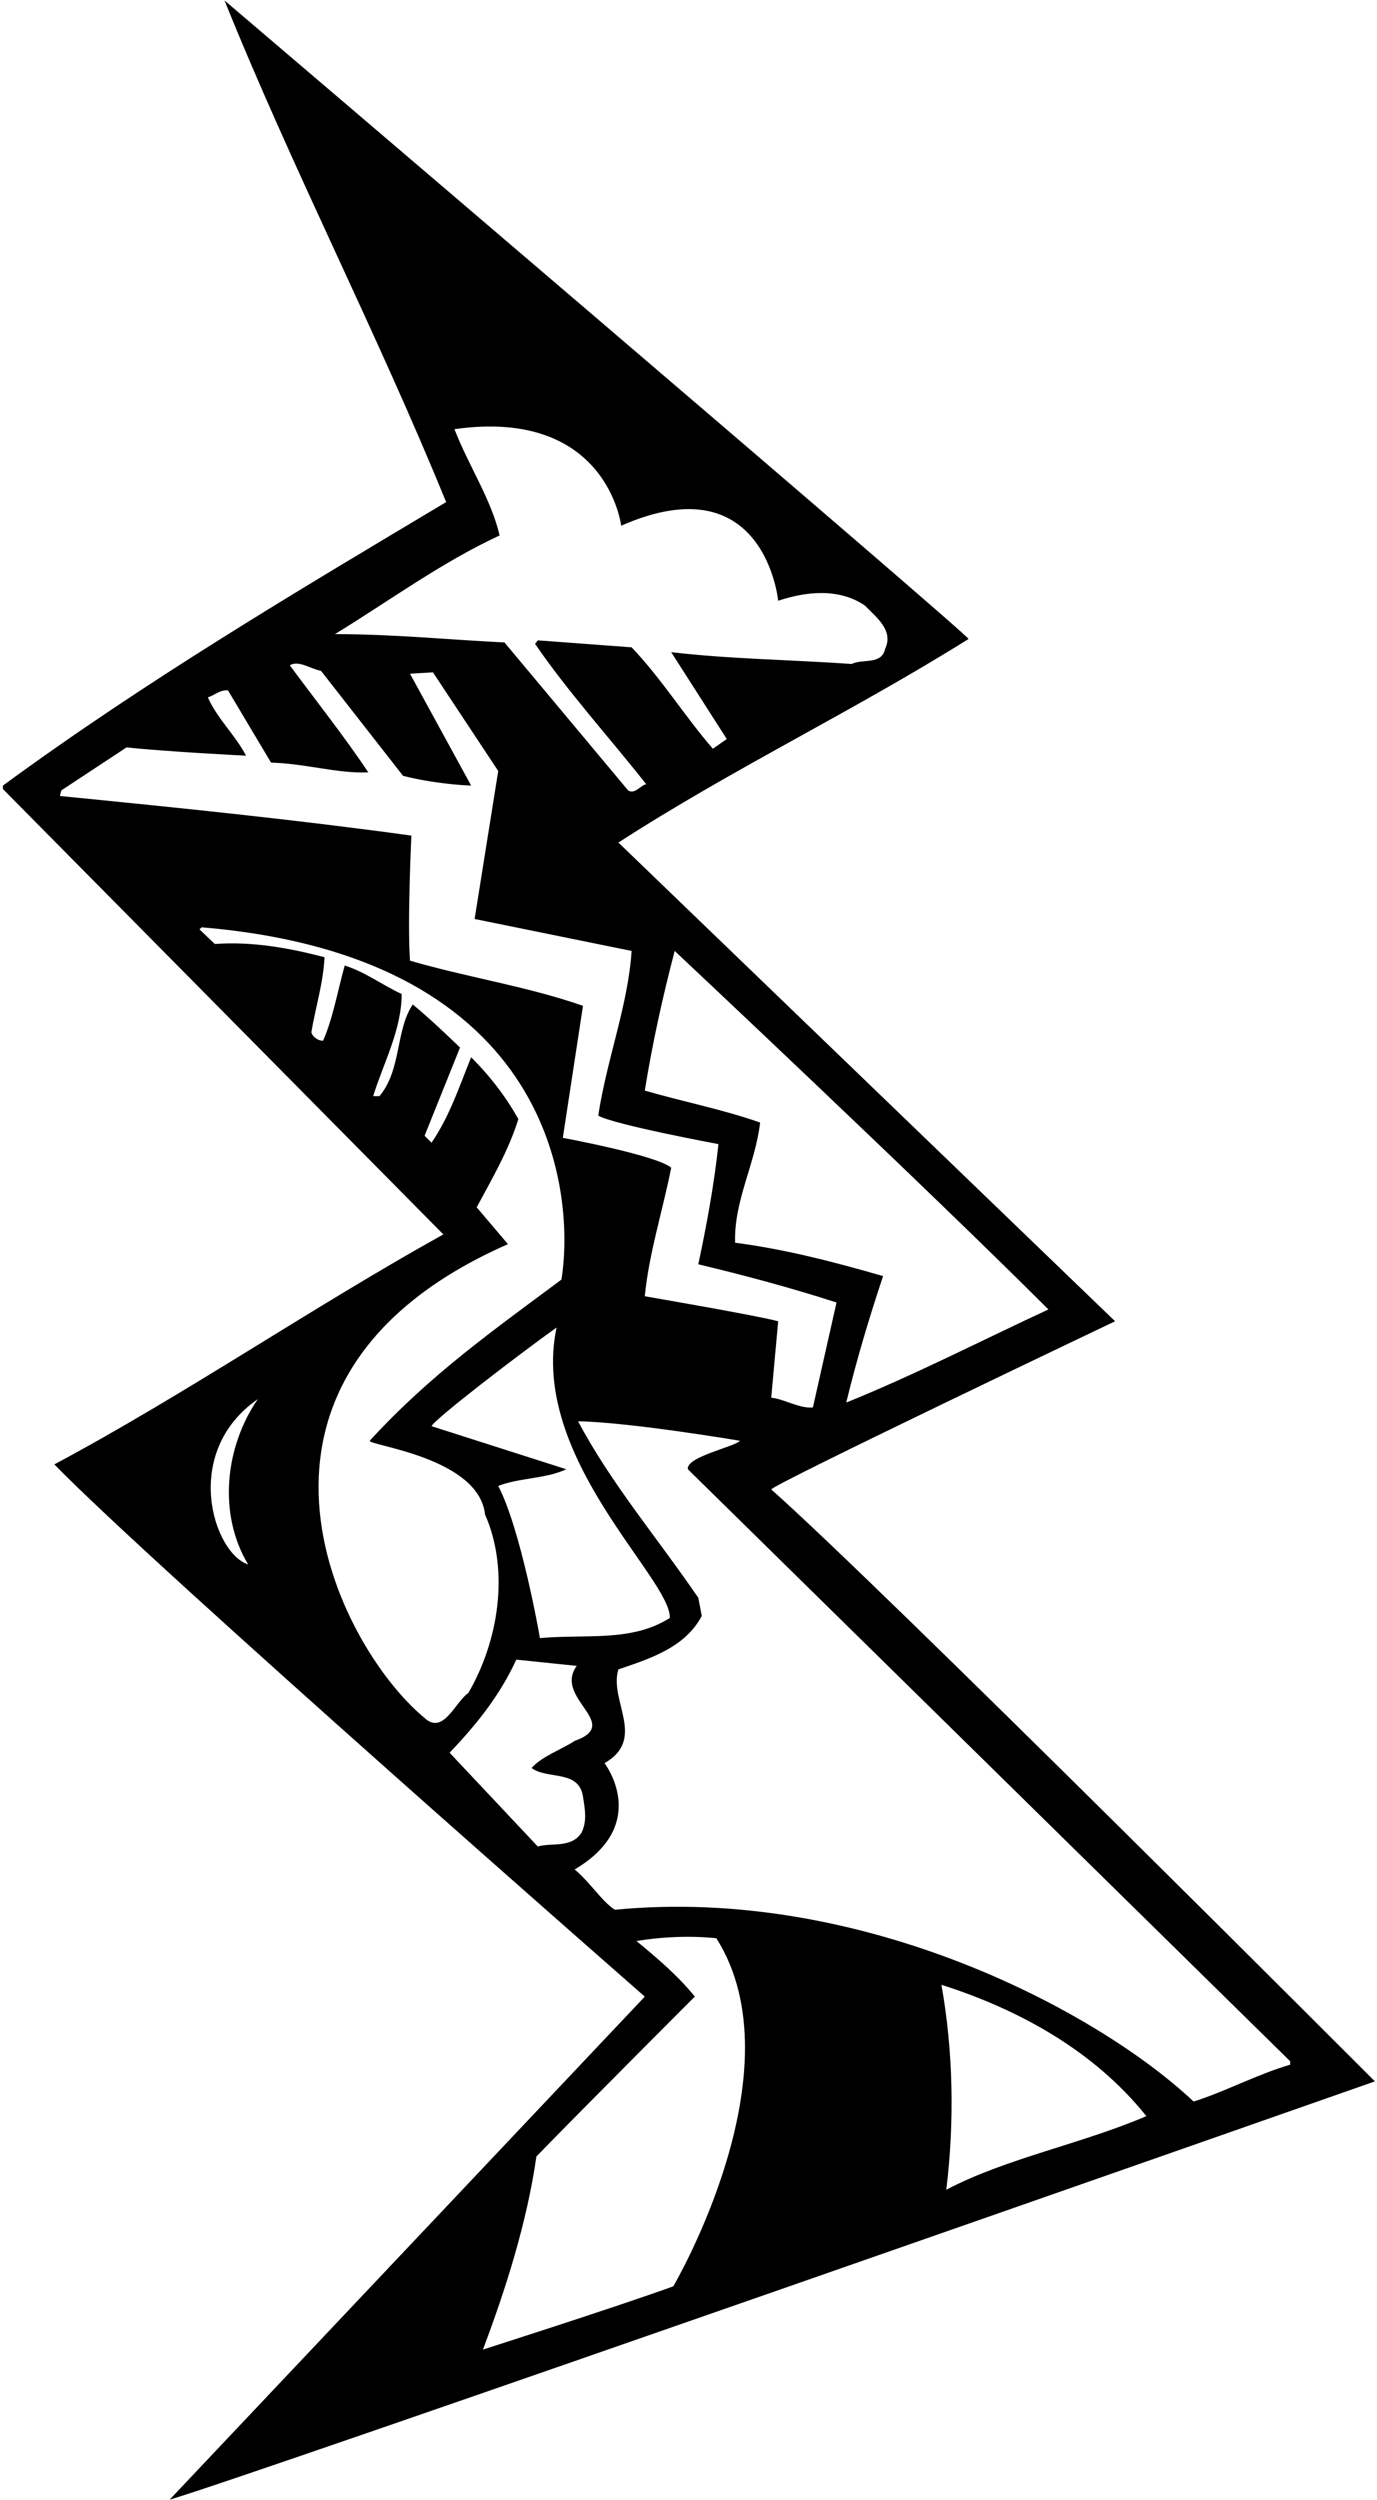 <?xml version="1.0" encoding="UTF-8"?>
<svg xmlns="http://www.w3.org/2000/svg" xmlns:xlink="http://www.w3.org/1999/xlink" width="390pt" height="708pt" viewBox="0 0 390 708" version="1.1">
<g id="surface1">
<path style=" stroke:none;fill-rule:nonzero;fill:rgb(0%,0%,0%);fill-opacity:1;" d="M 274.309 180.941 C 241.648 201.402 207.414 217.73 175.148 238.586 L 315.82 374.145 C 315.82 374.145 220.008 419.789 218.43 421.758 C 249.52 449.305 389.406 589.387 389.406 589.387 C 378.777 593.125 69.297 701.727 48.047 707.828 L 182.621 565.383 C 182.621 565.383 43.523 443.598 15.391 414.676 C 52.574 394.805 88.383 370.211 125.566 349.551 L 0.828 223.438 L 0.828 222.453 C 41.359 192.746 83.855 167.562 126.355 142.18 C 106.875 94.371 82.676 47.547 63.59 0.129 C 63.59 0.129 275.293 180.547 274.309 180.941 Z M 128.715 121.523 C 132.648 131.754 139.141 141.395 141.504 151.625 C 124.977 159.297 110.613 169.922 94.875 179.562 C 111.203 179.562 126.945 181.137 142.883 181.926 L 177.902 223.828 C 179.867 225.012 181.246 222.453 183.02 222.059 C 172.785 209.074 160.98 196.09 151.539 182.316 L 152.324 181.332 L 178.887 183.301 C 187.344 192.152 194.035 202.977 201.906 212.023 L 205.84 209.27 L 190.102 184.68 C 206.824 186.645 224.727 186.844 241.254 188.023 C 244.207 186.449 249.715 188.414 250.699 183.695 C 253.258 178.383 247.746 174.445 244.992 171.496 C 237.516 166.383 228.07 167.562 220.398 170.117 C 220.398 170.117 216.648 130.914 175.934 148.871 C 175.934 148.871 172 115.422 128.715 121.523 Z M 90.938 189.988 C 87.988 189.398 84.445 186.844 82.086 188.414 C 89.367 198.254 97.629 208.684 104.316 218.715 C 95.66 219.109 86.219 216.156 76.773 215.961 L 64.574 195.5 C 62.215 195.301 60.836 196.879 58.871 197.465 C 61.426 203.367 66.738 208.285 69.691 213.992 C 69.691 213.992 46.277 212.812 35.852 211.633 L 17.355 223.828 L 16.965 225.406 C 50.801 228.75 83.66 232.094 116.516 236.617 C 116.516 236.617 115.336 261.211 116.121 272.031 C 132.258 276.754 149.371 279.312 165.113 284.82 L 159.406 322.203 C 159.406 322.203 185.969 327.121 190.102 330.664 C 187.738 342.664 183.805 354.863 182.621 367.062 C 182.621 367.062 214.691 372.57 220.398 374.145 L 218.43 395.785 C 222.172 396.18 226.5 398.938 230.234 398.543 L 236.926 368.832 C 224.137 364.699 210.953 361.16 197.773 358.012 C 200.133 346.992 202.297 335.188 203.48 323.977 C 203.48 323.977 173.77 318.465 169.441 315.91 C 171.801 300.168 177.902 284.625 178.887 269.277 L 134.422 260.23 L 141.109 218.32 L 122.617 190.383 L 116.121 190.777 L 133.438 222.453 C 127.93 222.258 120.254 221.273 114.156 219.699 Z M 57.098 262.59 L 56.508 263.18 L 60.836 267.312 C 71.461 266.523 82.086 268.492 91.922 271.051 C 91.531 278.527 89.367 285.215 88.184 292.301 C 88.578 293.871 90.547 294.855 91.531 294.66 C 94.285 288.363 95.66 280.492 97.629 273.41 C 103.336 275.184 108.254 278.922 113.762 281.477 C 113.762 291.707 108.449 301.348 105.695 310.398 L 107.469 310.398 C 113.762 302.922 111.992 291.707 116.91 284.43 C 121.828 288.559 125.566 292.102 130.289 296.629 L 120.254 321.613 L 122.223 323.582 C 127.34 316.105 130.094 307.645 133.438 299.383 C 138.945 304.891 143.273 310.598 146.816 316.891 C 144.062 325.746 139.34 333.812 135.012 341.879 L 143.863 352.309 C 57.895 390.109 95.07 465.633 120.254 486.488 C 125.566 491.406 128.91 481.961 132.648 479.402 C 141.109 464.848 144.453 444.973 137.371 428.84 C 135.602 412.711 104.516 409.363 104.711 407.984 C 121.828 389.297 139.734 376.703 159.016 362.34 C 162.754 339.125 158 271 57.098 262.59 Z M 191.086 269.277 C 187.543 282.855 184.789 295.445 182.621 308.824 C 193.445 311.973 204.66 314.137 215.285 317.875 C 213.906 329.68 207.809 340.109 208.203 351.914 C 222.172 353.684 236.531 357.422 250.109 361.355 C 246.176 373.16 242.633 384.965 239.68 397.164 C 259.156 389.297 278.242 379.457 296.934 370.801 C 262.109 335.977 191.086 269.277 191.086 269.277 Z M 157.637 375.914 C 147.406 383.195 123.012 401.887 122.223 403.855 L 160.391 416.051 C 154.488 418.809 147.211 418.414 141.109 420.773 C 147.406 432.773 152.719 462.484 152.914 463.863 C 166.098 462.68 178.887 465.043 189.707 458.156 C 190.102 447 149.824 412.676 157.637 375.914 Z M 70.281 443.008 C 61.625 428.645 63.789 409.559 73.035 396.18 C 51.266 411.266 60.445 439.859 70.281 443.008 Z M 163.734 402.477 C 172.984 419.984 186.359 435.727 197.773 452.449 L 198.758 457.566 C 194.035 466.617 183.805 469.766 175.148 472.719 C 172.395 481.57 183.215 492.391 171.215 499.277 C 171.215 499.277 184.5 516.5 162.754 529.379 C 167.078 532.922 170.621 538.629 174.164 540.789 C 244 534 310.707 569.316 338.055 595.094 C 346.906 592.34 355.957 587.422 365.402 584.664 L 365.402 583.68 L 194.82 416.051 C 194.23 412.512 208.004 409.758 209.578 407.984 C 209.578 407.984 178.098 402.672 163.734 402.477 Z M 146.227 469.961 C 141.699 479.801 135.402 487.863 127.34 496.324 L 152.324 522.887 C 156.062 521.703 161.77 523.477 164.719 518.953 C 166.293 515.605 165.703 512.457 165.113 508.723 C 163.934 501.047 155.078 503.996 150.555 500.652 C 153.504 497.309 158.816 495.539 162.754 492.98 C 176.523 488.062 156.652 480.98 163.344 471.73 Z M 180.262 549.645 C 185.77 554.168 192.066 559.48 196.789 565.383 C 196.789 565.383 165.898 596.273 151.93 610.637 C 149.176 629.719 143.078 648.605 136.781 665.332 C 136.781 665.332 173.77 653.527 190.691 647.426 C 190.691 647.426 226.629 586.371 202.891 548.855 C 195.41 548.07 187.148 548.465 180.262 549.645 Z M 266.633 562.039 C 269.98 580.73 270.371 600.797 268.012 620.078 C 284.734 611.227 306.379 607.094 324.676 599.227 C 309.723 580.531 288.277 568.926 266.633 562.039 "/>
</g>
</svg>
